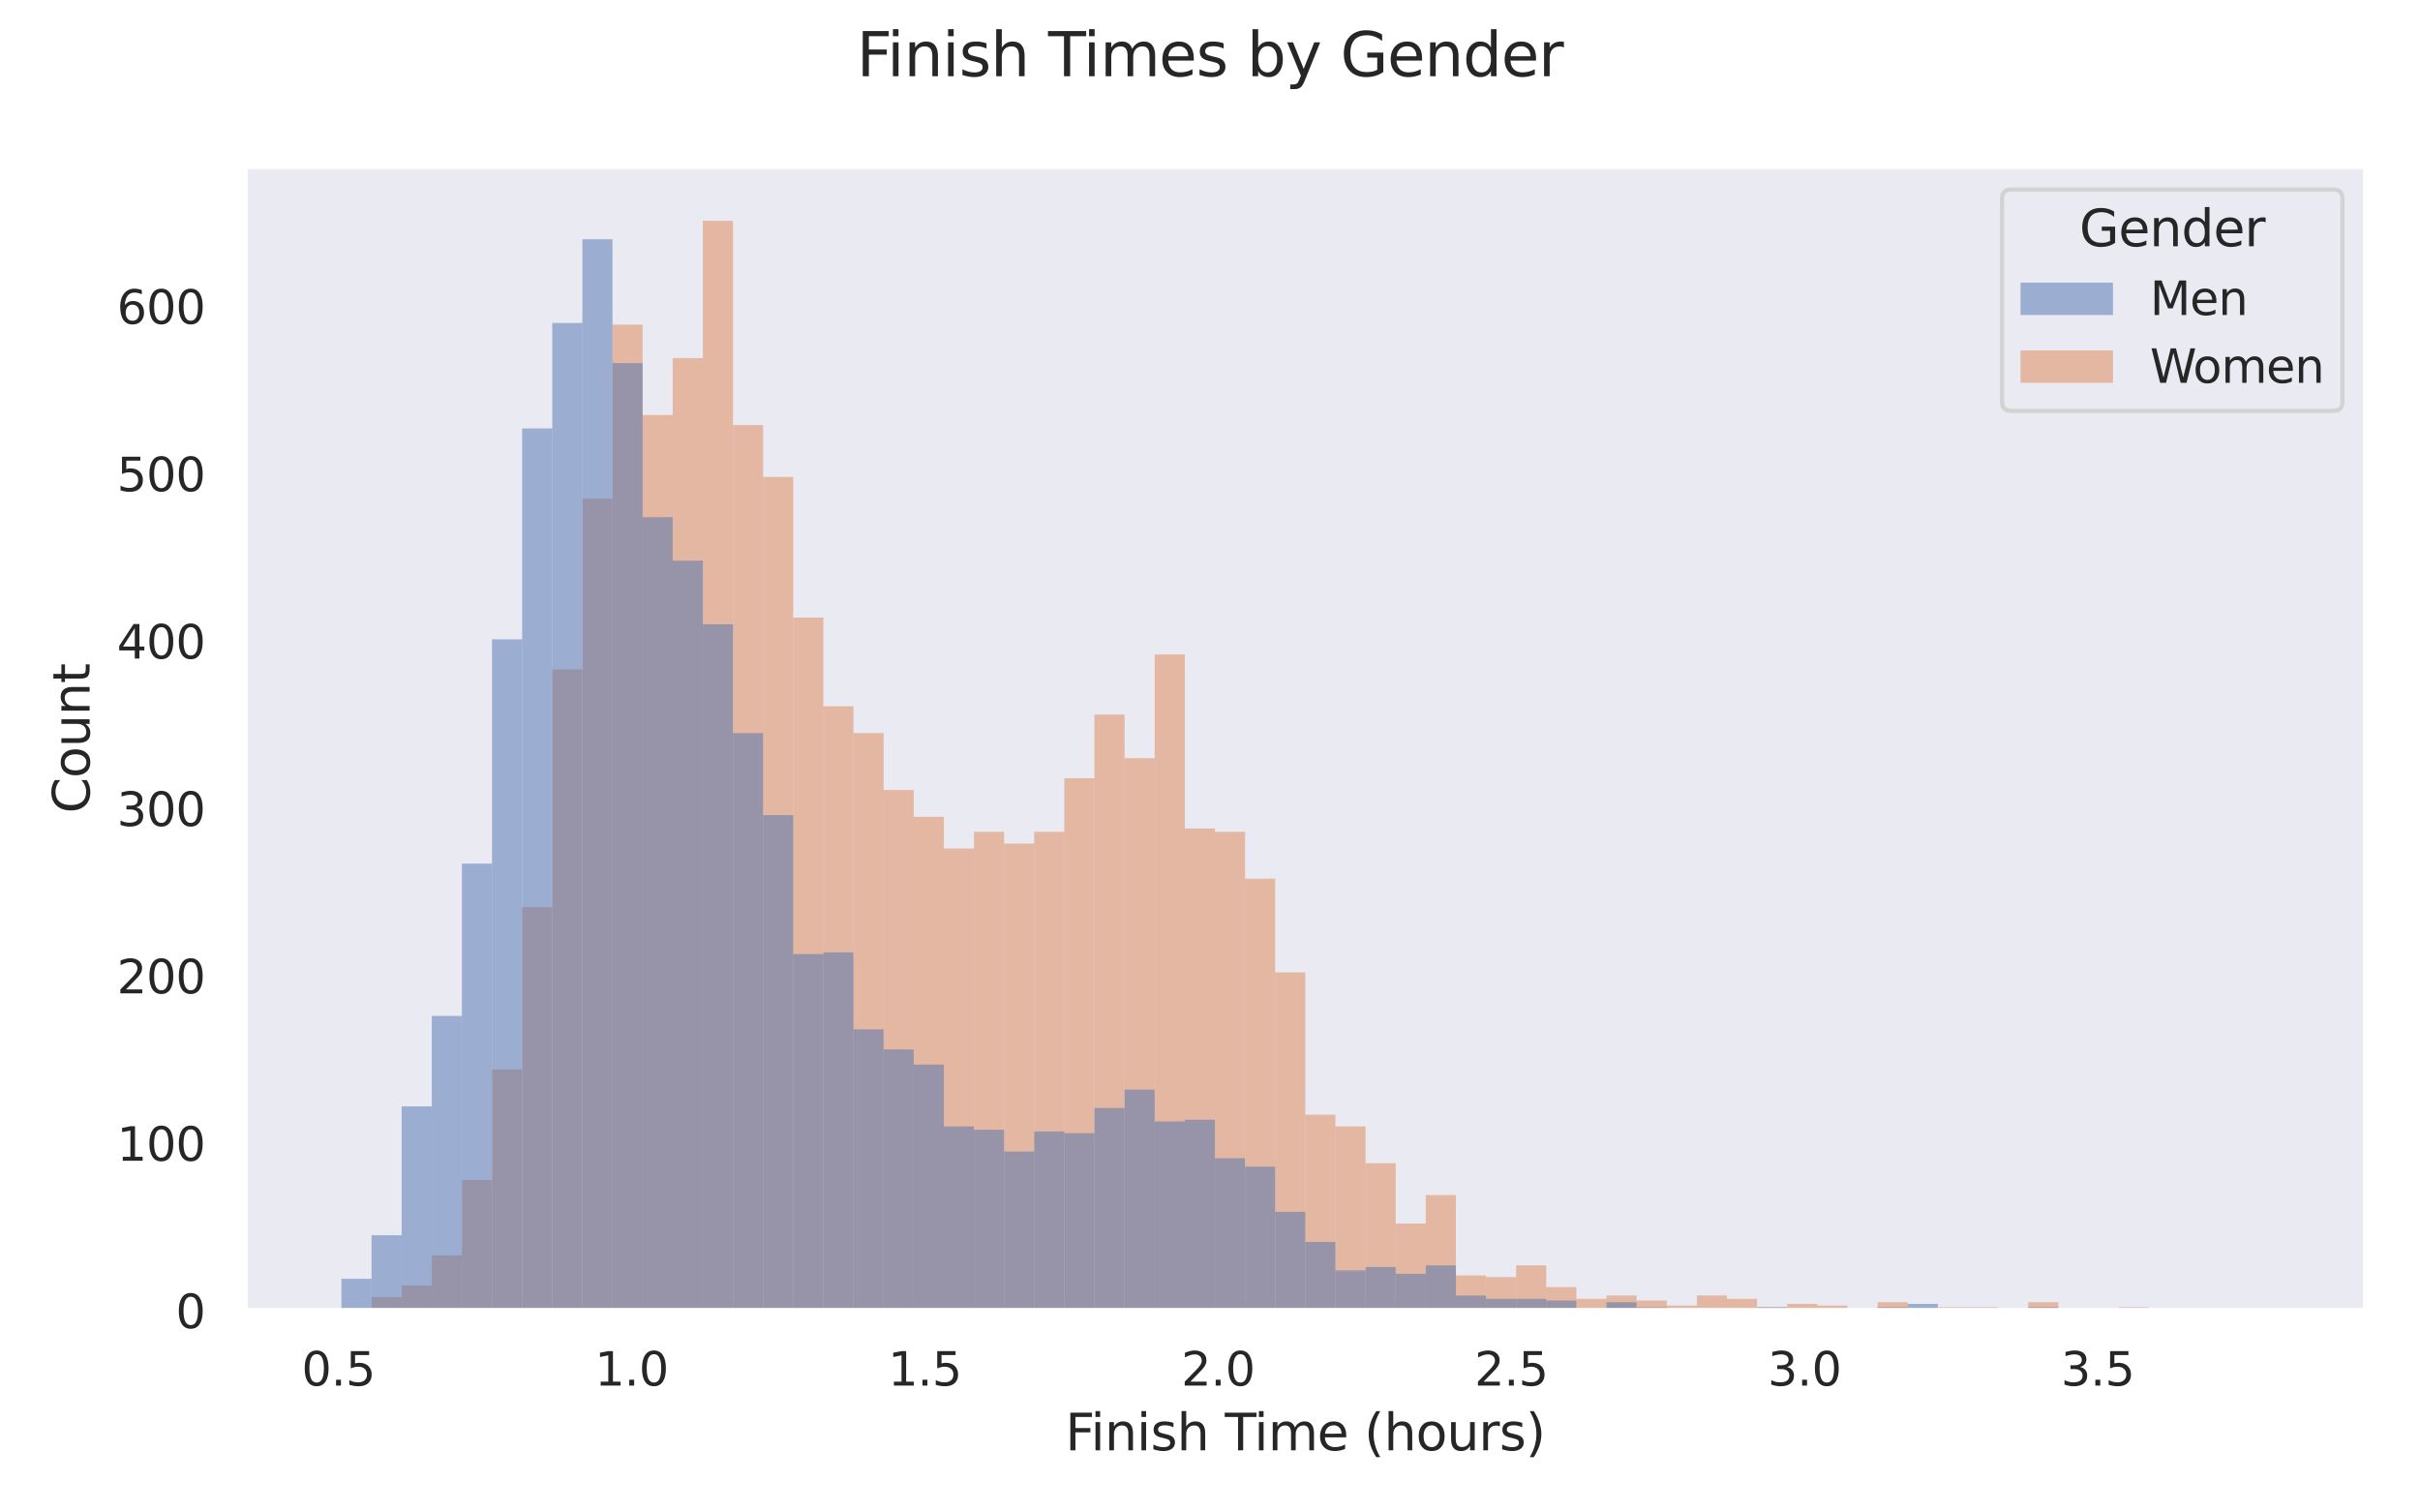 <?xml version="1.0" encoding="utf-8" standalone="no"?>
<!DOCTYPE svg PUBLIC "-//W3C//DTD SVG 1.1//EN"
  "http://www.w3.org/Graphics/SVG/1.1/DTD/svg11.dtd">
<svg xmlns:xlink="http://www.w3.org/1999/xlink" width="576pt" height="360pt" viewBox="0 0 576 360" xmlns="http://www.w3.org/2000/svg" version="1.1">
 <defs>
  <style type="text/css">*{stroke-linejoin: round; stroke-linecap: butt}</style>
 </defs>
 <g id="figure_1">
  <g id="patch_1">
   <path d="M 0 360 
L 576 360 
L 576 0 
L 0 0 
z
" style="fill: #ffffff"/>
  </g>
  <g id="axes_1">
   <g id="patch_2">
    <path d="M 58.32 311.94 
L 563.04 311.94 
L 563.04 39.6 
L 58.32 39.6 
z
" style="fill: #eaeaf2"/>
   </g>
   <g id="matplotlib.axis_1">
    <g id="xtick_1">
     <g id="text_1">
      <!-- 0.5 -->
      <g style="fill: #262626" transform="translate(71.785 329.798) scale(0.11 -0.11)">
       <defs>
        <path id="DejaVuSans-30" d="M 2034 4250 
Q 1547 4250 1301 3770 
Q 1056 3291 1056 2328 
Q 1056 1369 1301 889 
Q 1547 409 2034 409 
Q 2525 409 2770 889 
Q 3016 1369 3016 2328 
Q 3016 3291 2770 3770 
Q 2525 4250 2034 4250 
z
M 2034 4750 
Q 2819 4750 3233 4129 
Q 3647 3509 3647 2328 
Q 3647 1150 3233 529 
Q 2819 -91 2034 -91 
Q 1250 -91 836 529 
Q 422 1150 422 2328 
Q 422 3509 836 4129 
Q 1250 4750 2034 4750 
z
" transform="scale(0.016)"/>
        <path id="DejaVuSans-2e" d="M 684 794 
L 1344 794 
L 1344 0 
L 684 0 
L 684 794 
z
" transform="scale(0.016)"/>
        <path id="DejaVuSans-35" d="M 691 4666 
L 3169 4666 
L 3169 4134 
L 1269 4134 
L 1269 2991 
Q 1406 3038 1543 3061 
Q 1681 3084 1819 3084 
Q 2600 3084 3056 2656 
Q 3513 2228 3513 1497 
Q 3513 744 3044 326 
Q 2575 -91 1722 -91 
Q 1428 -91 1123 -41 
Q 819 9 494 109 
L 494 744 
Q 775 591 1075 516 
Q 1375 441 1709 441 
Q 2250 441 2565 725 
Q 2881 1009 2881 1497 
Q 2881 1984 2565 2268 
Q 2250 2553 1709 2553 
Q 1456 2553 1204 2497 
Q 953 2441 691 2322 
L 691 4666 
z
" transform="scale(0.016)"/>
       </defs>
       <use xlink:href="#DejaVuSans-30"/>
       <use xlink:href="#DejaVuSans-2e" x="63.623"/>
       <use xlink:href="#DejaVuSans-35" x="95.41"/>
      </g>
     </g>
    </g>
    <g id="xtick_2">
     <g id="text_2">
      <!-- 1.0 -->
      <g style="fill: #262626" transform="translate(141.575 329.798) scale(0.11 -0.11)">
       <defs>
        <path id="DejaVuSans-31" d="M 794 531 
L 1825 531 
L 1825 4091 
L 703 3866 
L 703 4441 
L 1819 4666 
L 2450 4666 
L 2450 531 
L 3481 531 
L 3481 0 
L 794 0 
L 794 531 
z
" transform="scale(0.016)"/>
       </defs>
       <use xlink:href="#DejaVuSans-31"/>
       <use xlink:href="#DejaVuSans-2e" x="63.623"/>
       <use xlink:href="#DejaVuSans-30" x="95.41"/>
      </g>
     </g>
    </g>
    <g id="xtick_3">
     <g id="text_3">
      <!-- 1.5 -->
      <g style="fill: #262626" transform="translate(211.366 329.798) scale(0.11 -0.11)">
       <use xlink:href="#DejaVuSans-31"/>
       <use xlink:href="#DejaVuSans-2e" x="63.623"/>
       <use xlink:href="#DejaVuSans-35" x="95.41"/>
      </g>
     </g>
    </g>
    <g id="xtick_4">
     <g id="text_4">
      <!-- 2.0 -->
      <g style="fill: #262626" transform="translate(281.156 329.798) scale(0.11 -0.11)">
       <defs>
        <path id="DejaVuSans-32" d="M 1228 531 
L 3431 531 
L 3431 0 
L 469 0 
L 469 531 
Q 828 903 1448 1529 
Q 2069 2156 2228 2338 
Q 2531 2678 2651 2914 
Q 2772 3150 2772 3378 
Q 2772 3750 2511 3984 
Q 2250 4219 1831 4219 
Q 1534 4219 1204 4116 
Q 875 4013 500 3803 
L 500 4441 
Q 881 4594 1212 4672 
Q 1544 4750 1819 4750 
Q 2544 4750 2975 4387 
Q 3406 4025 3406 3419 
Q 3406 3131 3298 2873 
Q 3191 2616 2906 2266 
Q 2828 2175 2409 1742 
Q 1991 1309 1228 531 
z
" transform="scale(0.016)"/>
       </defs>
       <use xlink:href="#DejaVuSans-32"/>
       <use xlink:href="#DejaVuSans-2e" x="63.623"/>
       <use xlink:href="#DejaVuSans-30" x="95.41"/>
      </g>
     </g>
    </g>
    <g id="xtick_5">
     <g id="text_5">
      <!-- 2.5 -->
      <g style="fill: #262626" transform="translate(350.947 329.798) scale(0.11 -0.11)">
       <use xlink:href="#DejaVuSans-32"/>
       <use xlink:href="#DejaVuSans-2e" x="63.623"/>
       <use xlink:href="#DejaVuSans-35" x="95.41"/>
      </g>
     </g>
    </g>
    <g id="xtick_6">
     <g id="text_6">
      <!-- 3.0 -->
      <g style="fill: #262626" transform="translate(420.737 329.798) scale(0.11 -0.11)">
       <defs>
        <path id="DejaVuSans-33" d="M 2597 2516 
Q 3050 2419 3304 2112 
Q 3559 1806 3559 1356 
Q 3559 666 3084 287 
Q 2609 -91 1734 -91 
Q 1441 -91 1130 -33 
Q 819 25 488 141 
L 488 750 
Q 750 597 1062 519 
Q 1375 441 1716 441 
Q 2309 441 2620 675 
Q 2931 909 2931 1356 
Q 2931 1769 2642 2001 
Q 2353 2234 1838 2234 
L 1294 2234 
L 1294 2753 
L 1863 2753 
Q 2328 2753 2575 2939 
Q 2822 3125 2822 3475 
Q 2822 3834 2567 4026 
Q 2313 4219 1838 4219 
Q 1578 4219 1281 4162 
Q 984 4106 628 3988 
L 628 4550 
Q 988 4650 1302 4700 
Q 1616 4750 1894 4750 
Q 2613 4750 3031 4423 
Q 3450 4097 3450 3541 
Q 3450 3153 3228 2886 
Q 3006 2619 2597 2516 
z
" transform="scale(0.016)"/>
       </defs>
       <use xlink:href="#DejaVuSans-33"/>
       <use xlink:href="#DejaVuSans-2e" x="63.623"/>
       <use xlink:href="#DejaVuSans-30" x="95.41"/>
      </g>
     </g>
    </g>
    <g id="xtick_7">
     <g id="text_7">
      <!-- 3.5 -->
      <g style="fill: #262626" transform="translate(490.528 329.798) scale(0.11 -0.11)">
       <use xlink:href="#DejaVuSans-33"/>
       <use xlink:href="#DejaVuSans-2e" x="63.623"/>
       <use xlink:href="#DejaVuSans-35" x="95.41"/>
      </g>
     </g>
    </g>
    <g id="text_8">
     <!-- Finish Time (hours) -->
     <g style="fill: #262626" transform="translate(253.555 345.204) scale(0.12 -0.12)">
      <defs>
       <path id="DejaVuSans-46" d="M 628 4666 
L 3309 4666 
L 3309 4134 
L 1259 4134 
L 1259 2759 
L 3109 2759 
L 3109 2228 
L 1259 2228 
L 1259 0 
L 628 0 
L 628 4666 
z
" transform="scale(0.016)"/>
       <path id="DejaVuSans-69" d="M 603 3500 
L 1178 3500 
L 1178 0 
L 603 0 
L 603 3500 
z
M 603 4863 
L 1178 4863 
L 1178 4134 
L 603 4134 
L 603 4863 
z
" transform="scale(0.016)"/>
       <path id="DejaVuSans-6e" d="M 3513 2113 
L 3513 0 
L 2938 0 
L 2938 2094 
Q 2938 2591 2744 2837 
Q 2550 3084 2163 3084 
Q 1697 3084 1428 2787 
Q 1159 2491 1159 1978 
L 1159 0 
L 581 0 
L 581 3500 
L 1159 3500 
L 1159 2956 
Q 1366 3272 1645 3428 
Q 1925 3584 2291 3584 
Q 2894 3584 3203 3211 
Q 3513 2838 3513 2113 
z
" transform="scale(0.016)"/>
       <path id="DejaVuSans-73" d="M 2834 3397 
L 2834 2853 
Q 2591 2978 2328 3040 
Q 2066 3103 1784 3103 
Q 1356 3103 1142 2972 
Q 928 2841 928 2578 
Q 928 2378 1081 2264 
Q 1234 2150 1697 2047 
L 1894 2003 
Q 2506 1872 2764 1633 
Q 3022 1394 3022 966 
Q 3022 478 2636 193 
Q 2250 -91 1575 -91 
Q 1294 -91 989 -36 
Q 684 19 347 128 
L 347 722 
Q 666 556 975 473 
Q 1284 391 1588 391 
Q 1994 391 2212 530 
Q 2431 669 2431 922 
Q 2431 1156 2273 1281 
Q 2116 1406 1581 1522 
L 1381 1569 
Q 847 1681 609 1914 
Q 372 2147 372 2553 
Q 372 3047 722 3315 
Q 1072 3584 1716 3584 
Q 2034 3584 2315 3537 
Q 2597 3491 2834 3397 
z
" transform="scale(0.016)"/>
       <path id="DejaVuSans-68" d="M 3513 2113 
L 3513 0 
L 2938 0 
L 2938 2094 
Q 2938 2591 2744 2837 
Q 2550 3084 2163 3084 
Q 1697 3084 1428 2787 
Q 1159 2491 1159 1978 
L 1159 0 
L 581 0 
L 581 4863 
L 1159 4863 
L 1159 2956 
Q 1366 3272 1645 3428 
Q 1925 3584 2291 3584 
Q 2894 3584 3203 3211 
Q 3513 2838 3513 2113 
z
" transform="scale(0.016)"/>
       <path id="DejaVuSans-20" transform="scale(0.016)"/>
       <path id="DejaVuSans-54" d="M -19 4666 
L 3928 4666 
L 3928 4134 
L 2272 4134 
L 2272 0 
L 1638 0 
L 1638 4134 
L -19 4134 
L -19 4666 
z
" transform="scale(0.016)"/>
       <path id="DejaVuSans-6d" d="M 3328 2828 
Q 3544 3216 3844 3400 
Q 4144 3584 4550 3584 
Q 5097 3584 5394 3201 
Q 5691 2819 5691 2113 
L 5691 0 
L 5113 0 
L 5113 2094 
Q 5113 2597 4934 2840 
Q 4756 3084 4391 3084 
Q 3944 3084 3684 2787 
Q 3425 2491 3425 1978 
L 3425 0 
L 2847 0 
L 2847 2094 
Q 2847 2600 2669 2842 
Q 2491 3084 2119 3084 
Q 1678 3084 1418 2786 
Q 1159 2488 1159 1978 
L 1159 0 
L 581 0 
L 581 3500 
L 1159 3500 
L 1159 2956 
Q 1356 3278 1631 3431 
Q 1906 3584 2284 3584 
Q 2666 3584 2933 3390 
Q 3200 3197 3328 2828 
z
" transform="scale(0.016)"/>
       <path id="DejaVuSans-65" d="M 3597 1894 
L 3597 1613 
L 953 1613 
Q 991 1019 1311 708 
Q 1631 397 2203 397 
Q 2534 397 2845 478 
Q 3156 559 3463 722 
L 3463 178 
Q 3153 47 2828 -22 
Q 2503 -91 2169 -91 
Q 1331 -91 842 396 
Q 353 884 353 1716 
Q 353 2575 817 3079 
Q 1281 3584 2069 3584 
Q 2775 3584 3186 3129 
Q 3597 2675 3597 1894 
z
M 3022 2063 
Q 3016 2534 2758 2815 
Q 2500 3097 2075 3097 
Q 1594 3097 1305 2825 
Q 1016 2553 972 2059 
L 3022 2063 
z
" transform="scale(0.016)"/>
       <path id="DejaVuSans-28" d="M 1984 4856 
Q 1566 4138 1362 3434 
Q 1159 2731 1159 2009 
Q 1159 1288 1364 580 
Q 1569 -128 1984 -844 
L 1484 -844 
Q 1016 -109 783 600 
Q 550 1309 550 2009 
Q 550 2706 781 3412 
Q 1013 4119 1484 4856 
L 1984 4856 
z
" transform="scale(0.016)"/>
       <path id="DejaVuSans-6f" d="M 1959 3097 
Q 1497 3097 1228 2736 
Q 959 2375 959 1747 
Q 959 1119 1226 758 
Q 1494 397 1959 397 
Q 2419 397 2687 759 
Q 2956 1122 2956 1747 
Q 2956 2369 2687 2733 
Q 2419 3097 1959 3097 
z
M 1959 3584 
Q 2709 3584 3137 3096 
Q 3566 2609 3566 1747 
Q 3566 888 3137 398 
Q 2709 -91 1959 -91 
Q 1206 -91 779 398 
Q 353 888 353 1747 
Q 353 2609 779 3096 
Q 1206 3584 1959 3584 
z
" transform="scale(0.016)"/>
       <path id="DejaVuSans-75" d="M 544 1381 
L 544 3500 
L 1119 3500 
L 1119 1403 
Q 1119 906 1312 657 
Q 1506 409 1894 409 
Q 2359 409 2629 706 
Q 2900 1003 2900 1516 
L 2900 3500 
L 3475 3500 
L 3475 0 
L 2900 0 
L 2900 538 
Q 2691 219 2414 64 
Q 2138 -91 1772 -91 
Q 1169 -91 856 284 
Q 544 659 544 1381 
z
M 1991 3584 
L 1991 3584 
z
" transform="scale(0.016)"/>
       <path id="DejaVuSans-72" d="M 2631 2963 
Q 2534 3019 2420 3045 
Q 2306 3072 2169 3072 
Q 1681 3072 1420 2755 
Q 1159 2438 1159 1844 
L 1159 0 
L 581 0 
L 581 3500 
L 1159 3500 
L 1159 2956 
Q 1341 3275 1631 3429 
Q 1922 3584 2338 3584 
Q 2397 3584 2469 3576 
Q 2541 3569 2628 3553 
L 2631 2963 
z
" transform="scale(0.016)"/>
       <path id="DejaVuSans-29" d="M 513 4856 
L 1013 4856 
Q 1481 4119 1714 3412 
Q 1947 2706 1947 2009 
Q 1947 1309 1714 600 
Q 1481 -109 1013 -844 
L 513 -844 
Q 928 -128 1133 580 
Q 1338 1288 1338 2009 
Q 1338 2731 1133 3434 
Q 928 4138 513 4856 
z
" transform="scale(0.016)"/>
      </defs>
      <use xlink:href="#DejaVuSans-46"/>
      <use xlink:href="#DejaVuSans-69" x="50.27"/>
      <use xlink:href="#DejaVuSans-6e" x="78.053"/>
      <use xlink:href="#DejaVuSans-69" x="141.432"/>
      <use xlink:href="#DejaVuSans-73" x="169.215"/>
      <use xlink:href="#DejaVuSans-68" x="221.314"/>
      <use xlink:href="#DejaVuSans-20" x="284.693"/>
      <use xlink:href="#DejaVuSans-54" x="316.48"/>
      <use xlink:href="#DejaVuSans-69" x="374.439"/>
      <use xlink:href="#DejaVuSans-6d" x="402.223"/>
      <use xlink:href="#DejaVuSans-65" x="499.635"/>
      <use xlink:href="#DejaVuSans-20" x="561.158"/>
      <use xlink:href="#DejaVuSans-28" x="592.945"/>
      <use xlink:href="#DejaVuSans-68" x="631.959"/>
      <use xlink:href="#DejaVuSans-6f" x="695.338"/>
      <use xlink:href="#DejaVuSans-75" x="756.52"/>
      <use xlink:href="#DejaVuSans-72" x="819.898"/>
      <use xlink:href="#DejaVuSans-73" x="861.012"/>
      <use xlink:href="#DejaVuSans-29" x="913.111"/>
     </g>
    </g>
   </g>
   <g id="matplotlib.axis_2">
    <g id="ytick_1">
     <g id="text_9">
      <!-- 0 -->
      <g style="fill: #262626" transform="translate(41.821 316.119) scale(0.11 -0.11)">
       <use xlink:href="#DejaVuSans-30"/>
      </g>
     </g>
    </g>
    <g id="ytick_2">
     <g id="text_10">
      <!-- 100 -->
      <g style="fill: #262626" transform="translate(27.824 276.277) scale(0.11 -0.11)">
       <use xlink:href="#DejaVuSans-31"/>
       <use xlink:href="#DejaVuSans-30" x="63.623"/>
       <use xlink:href="#DejaVuSans-30" x="127.246"/>
      </g>
     </g>
    </g>
    <g id="ytick_3">
     <g id="text_11">
      <!-- 200 -->
      <g style="fill: #262626" transform="translate(27.824 236.435) scale(0.11 -0.11)">
       <use xlink:href="#DejaVuSans-32"/>
       <use xlink:href="#DejaVuSans-30" x="63.623"/>
       <use xlink:href="#DejaVuSans-30" x="127.246"/>
      </g>
     </g>
    </g>
    <g id="ytick_4">
     <g id="text_12">
      <!-- 300 -->
      <g style="fill: #262626" transform="translate(27.824 196.593) scale(0.11 -0.11)">
       <use xlink:href="#DejaVuSans-33"/>
       <use xlink:href="#DejaVuSans-30" x="63.623"/>
       <use xlink:href="#DejaVuSans-30" x="127.246"/>
      </g>
     </g>
    </g>
    <g id="ytick_5">
     <g id="text_13">
      <!-- 400 -->
      <g style="fill: #262626" transform="translate(27.824 156.751) scale(0.11 -0.11)">
       <defs>
        <path id="DejaVuSans-34" d="M 2419 4116 
L 825 1625 
L 2419 1625 
L 2419 4116 
z
M 2253 4666 
L 3047 4666 
L 3047 1625 
L 3713 1625 
L 3713 1100 
L 3047 1100 
L 3047 0 
L 2419 0 
L 2419 1100 
L 313 1100 
L 313 1709 
L 2253 4666 
z
" transform="scale(0.016)"/>
       </defs>
       <use xlink:href="#DejaVuSans-34"/>
       <use xlink:href="#DejaVuSans-30" x="63.623"/>
       <use xlink:href="#DejaVuSans-30" x="127.246"/>
      </g>
     </g>
    </g>
    <g id="ytick_6">
     <g id="text_14">
      <!-- 500 -->
      <g style="fill: #262626" transform="translate(27.824 116.909) scale(0.11 -0.11)">
       <use xlink:href="#DejaVuSans-35"/>
       <use xlink:href="#DejaVuSans-30" x="63.623"/>
       <use xlink:href="#DejaVuSans-30" x="127.246"/>
      </g>
     </g>
    </g>
    <g id="ytick_7">
     <g id="text_15">
      <!-- 600 -->
      <g style="fill: #262626" transform="translate(27.824 77.067) scale(0.11 -0.11)">
       <defs>
        <path id="DejaVuSans-36" d="M 2113 2584 
Q 1688 2584 1439 2293 
Q 1191 2003 1191 1497 
Q 1191 994 1439 701 
Q 1688 409 2113 409 
Q 2538 409 2786 701 
Q 3034 994 3034 1497 
Q 3034 2003 2786 2293 
Q 2538 2584 2113 2584 
z
M 3366 4563 
L 3366 3988 
Q 3128 4100 2886 4159 
Q 2644 4219 2406 4219 
Q 1781 4219 1451 3797 
Q 1122 3375 1075 2522 
Q 1259 2794 1537 2939 
Q 1816 3084 2150 3084 
Q 2853 3084 3261 2657 
Q 3669 2231 3669 1497 
Q 3669 778 3244 343 
Q 2819 -91 2113 -91 
Q 1303 -91 875 529 
Q 447 1150 447 2328 
Q 447 3434 972 4092 
Q 1497 4750 2381 4750 
Q 2619 4750 2861 4703 
Q 3103 4656 3366 4563 
z
" transform="scale(0.016)"/>
       </defs>
       <use xlink:href="#DejaVuSans-36"/>
       <use xlink:href="#DejaVuSans-30" x="63.623"/>
       <use xlink:href="#DejaVuSans-30" x="127.246"/>
      </g>
     </g>
    </g>
    <g id="text_16">
     <!-- Count -->
     <g style="fill: #262626" transform="translate(21.328 193.588) rotate(-90) scale(0.12 -0.12)">
      <defs>
       <path id="DejaVuSans-43" d="M 4122 4306 
L 4122 3641 
Q 3803 3938 3442 4084 
Q 3081 4231 2675 4231 
Q 1875 4231 1450 3742 
Q 1025 3253 1025 2328 
Q 1025 1406 1450 917 
Q 1875 428 2675 428 
Q 3081 428 3442 575 
Q 3803 722 4122 1019 
L 4122 359 
Q 3791 134 3420 21 
Q 3050 -91 2638 -91 
Q 1578 -91 968 557 
Q 359 1206 359 2328 
Q 359 3453 968 4101 
Q 1578 4750 2638 4750 
Q 3056 4750 3426 4639 
Q 3797 4528 4122 4306 
z
" transform="scale(0.016)"/>
       <path id="DejaVuSans-74" d="M 1172 4494 
L 1172 3500 
L 2356 3500 
L 2356 3053 
L 1172 3053 
L 1172 1153 
Q 1172 725 1289 603 
Q 1406 481 1766 481 
L 2356 481 
L 2356 0 
L 1766 0 
Q 1100 0 847 248 
Q 594 497 594 1153 
L 594 3053 
L 172 3053 
L 172 3500 
L 594 3500 
L 594 4494 
L 1172 4494 
z
" transform="scale(0.016)"/>
      </defs>
      <use xlink:href="#DejaVuSans-43"/>
      <use xlink:href="#DejaVuSans-6f" x="69.824"/>
      <use xlink:href="#DejaVuSans-75" x="131.006"/>
      <use xlink:href="#DejaVuSans-6e" x="194.385"/>
      <use xlink:href="#DejaVuSans-74" x="257.764"/>
     </g>
    </g>
   </g>
   <g id="patch_3">
    <path d="M 81.262 311.94 
L 88.431 311.94 
L 88.431 311.94 
L 81.262 311.94 
z
" clip-path="url(#p44c534ffe7)" style="fill: #dd8452; fill-opacity: 0.5"/>
   </g>
   <g id="patch_4">
    <path d="M 88.431 311.94 
L 95.6 311.94 
L 95.6 308.753 
L 88.431 308.753 
z
" clip-path="url(#p44c534ffe7)" style="fill: #dd8452; fill-opacity: 0.5"/>
   </g>
   <g id="patch_5">
    <path d="M 95.6 311.94 
L 102.77 311.94 
L 102.77 305.964 
L 95.6 305.964 
z
" clip-path="url(#p44c534ffe7)" style="fill: #dd8452; fill-opacity: 0.5"/>
   </g>
   <g id="patch_6">
    <path d="M 102.77 311.94 
L 109.939 311.94 
L 109.939 298.792 
L 102.77 298.792 
z
" clip-path="url(#p44c534ffe7)" style="fill: #dd8452; fill-opacity: 0.5"/>
   </g>
   <g id="patch_7">
    <path d="M 109.939 311.94 
L 117.108 311.94 
L 117.108 280.863 
L 109.939 280.863 
z
" clip-path="url(#p44c534ffe7)" style="fill: #dd8452; fill-opacity: 0.5"/>
   </g>
   <g id="patch_8">
    <path d="M 117.108 311.94 
L 124.278 311.94 
L 124.278 254.568 
L 117.108 254.568 
z
" clip-path="url(#p44c534ffe7)" style="fill: #dd8452; fill-opacity: 0.5"/>
   </g>
   <g id="patch_9">
    <path d="M 124.278 311.94 
L 131.447 311.94 
L 131.447 215.921 
L 124.278 215.921 
z
" clip-path="url(#p44c534ffe7)" style="fill: #dd8452; fill-opacity: 0.5"/>
   </g>
   <g id="patch_10">
    <path d="M 131.447 311.94 
L 138.616 311.94 
L 138.616 159.345 
L 131.447 159.345 
z
" clip-path="url(#p44c534ffe7)" style="fill: #dd8452; fill-opacity: 0.5"/>
   </g>
   <g id="patch_11">
    <path d="M 138.616 311.94 
L 145.786 311.94 
L 145.786 118.706 
L 138.616 118.706 
z
" clip-path="url(#p44c534ffe7)" style="fill: #dd8452; fill-opacity: 0.5"/>
   </g>
   <g id="patch_12">
    <path d="M 145.786 311.94 
L 152.955 311.94 
L 152.955 77.271 
L 145.786 77.271 
z
" clip-path="url(#p44c534ffe7)" style="fill: #dd8452; fill-opacity: 0.5"/>
   </g>
   <g id="patch_13">
    <path d="M 152.955 311.94 
L 160.124 311.94 
L 160.124 98.785 
L 152.955 98.785 
z
" clip-path="url(#p44c534ffe7)" style="fill: #dd8452; fill-opacity: 0.5"/>
   </g>
   <g id="patch_14">
    <path d="M 160.124 311.94 
L 167.294 311.94 
L 167.294 85.239 
L 160.124 85.239 
z
" clip-path="url(#p44c534ffe7)" style="fill: #dd8452; fill-opacity: 0.5"/>
   </g>
   <g id="patch_15">
    <path d="M 167.294 311.94 
L 174.463 311.94 
L 174.463 52.569 
L 167.294 52.569 
z
" clip-path="url(#p44c534ffe7)" style="fill: #dd8452; fill-opacity: 0.5"/>
   </g>
   <g id="patch_16">
    <path d="M 174.463 311.94 
L 181.632 311.94 
L 181.632 101.176 
L 174.463 101.176 
z
" clip-path="url(#p44c534ffe7)" style="fill: #dd8452; fill-opacity: 0.5"/>
   </g>
   <g id="patch_17">
    <path d="M 181.632 311.94 
L 188.802 311.94 
L 188.802 113.527 
L 181.632 113.527 
z
" clip-path="url(#p44c534ffe7)" style="fill: #dd8452; fill-opacity: 0.5"/>
   </g>
   <g id="patch_18">
    <path d="M 188.802 311.94 
L 195.971 311.94 
L 195.971 146.994 
L 188.802 146.994 
z
" clip-path="url(#p44c534ffe7)" style="fill: #dd8452; fill-opacity: 0.5"/>
   </g>
   <g id="patch_19">
    <path d="M 195.971 311.94 
L 203.14 311.94 
L 203.14 168.11 
L 195.971 168.11 
z
" clip-path="url(#p44c534ffe7)" style="fill: #dd8452; fill-opacity: 0.5"/>
   </g>
   <g id="patch_20">
    <path d="M 203.14 311.94 
L 210.31 311.94 
L 210.31 174.485 
L 203.14 174.485 
z
" clip-path="url(#p44c534ffe7)" style="fill: #dd8452; fill-opacity: 0.5"/>
   </g>
   <g id="patch_21">
    <path d="M 210.31 311.94 
L 217.479 311.94 
L 217.479 188.031 
L 210.31 188.031 
z
" clip-path="url(#p44c534ffe7)" style="fill: #dd8452; fill-opacity: 0.5"/>
   </g>
   <g id="patch_22">
    <path d="M 217.479 311.94 
L 224.648 311.94 
L 224.648 194.406 
L 217.479 194.406 
z
" clip-path="url(#p44c534ffe7)" style="fill: #dd8452; fill-opacity: 0.5"/>
   </g>
   <g id="patch_23">
    <path d="M 224.648 311.94 
L 231.817 311.94 
L 231.817 201.976 
L 224.648 201.976 
z
" clip-path="url(#p44c534ffe7)" style="fill: #dd8452; fill-opacity: 0.5"/>
   </g>
   <g id="patch_24">
    <path d="M 231.817 311.94 
L 238.987 311.94 
L 238.987 197.992 
L 231.817 197.992 
z
" clip-path="url(#p44c534ffe7)" style="fill: #dd8452; fill-opacity: 0.5"/>
   </g>
   <g id="patch_25">
    <path d="M 238.987 311.94 
L 246.156 311.94 
L 246.156 200.781 
L 238.987 200.781 
z
" clip-path="url(#p44c534ffe7)" style="fill: #dd8452; fill-opacity: 0.5"/>
   </g>
   <g id="patch_26">
    <path d="M 246.156 311.94 
L 253.325 311.94 
L 253.325 197.992 
L 246.156 197.992 
z
" clip-path="url(#p44c534ffe7)" style="fill: #dd8452; fill-opacity: 0.5"/>
   </g>
   <g id="patch_27">
    <path d="M 253.325 311.94 
L 260.495 311.94 
L 260.495 185.242 
L 253.325 185.242 
z
" clip-path="url(#p44c534ffe7)" style="fill: #dd8452; fill-opacity: 0.5"/>
   </g>
   <g id="patch_28">
    <path d="M 260.495 311.94 
L 267.664 311.94 
L 267.664 170.102 
L 260.495 170.102 
z
" clip-path="url(#p44c534ffe7)" style="fill: #dd8452; fill-opacity: 0.5"/>
   </g>
   <g id="patch_29">
    <path d="M 267.664 311.94 
L 274.833 311.94 
L 274.833 180.461 
L 267.664 180.461 
z
" clip-path="url(#p44c534ffe7)" style="fill: #dd8452; fill-opacity: 0.5"/>
   </g>
   <g id="patch_30">
    <path d="M 274.833 311.94 
L 282.003 311.94 
L 282.003 155.759 
L 274.833 155.759 
z
" clip-path="url(#p44c534ffe7)" style="fill: #dd8452; fill-opacity: 0.5"/>
   </g>
   <g id="patch_31">
    <path d="M 282.003 311.94 
L 289.172 311.94 
L 289.172 197.195 
L 282.003 197.195 
z
" clip-path="url(#p44c534ffe7)" style="fill: #dd8452; fill-opacity: 0.5"/>
   </g>
   <g id="patch_32">
    <path d="M 289.172 311.94 
L 296.341 311.94 
L 296.341 197.992 
L 289.172 197.992 
z
" clip-path="url(#p44c534ffe7)" style="fill: #dd8452; fill-opacity: 0.5"/>
   </g>
   <g id="patch_33">
    <path d="M 296.341 311.94 
L 303.511 311.94 
L 303.511 209.148 
L 296.341 209.148 
z
" clip-path="url(#p44c534ffe7)" style="fill: #dd8452; fill-opacity: 0.5"/>
   </g>
   <g id="patch_34">
    <path d="M 303.511 311.94 
L 310.68 311.94 
L 310.68 231.459 
L 303.511 231.459 
z
" clip-path="url(#p44c534ffe7)" style="fill: #dd8452; fill-opacity: 0.5"/>
   </g>
   <g id="patch_35">
    <path d="M 310.68 311.94 
L 317.849 311.94 
L 317.849 265.325 
L 310.68 265.325 
z
" clip-path="url(#p44c534ffe7)" style="fill: #dd8452; fill-opacity: 0.5"/>
   </g>
   <g id="patch_36">
    <path d="M 317.849 311.94 
L 325.019 311.94 
L 325.019 268.114 
L 317.849 268.114 
z
" clip-path="url(#p44c534ffe7)" style="fill: #dd8452; fill-opacity: 0.5"/>
   </g>
   <g id="patch_37">
    <path d="M 325.019 311.94 
L 332.188 311.94 
L 332.188 276.879 
L 325.019 276.879 
z
" clip-path="url(#p44c534ffe7)" style="fill: #dd8452; fill-opacity: 0.5"/>
   </g>
   <g id="patch_38">
    <path d="M 332.188 311.94 
L 339.357 311.94 
L 339.357 291.222 
L 332.188 291.222 
z
" clip-path="url(#p44c534ffe7)" style="fill: #dd8452; fill-opacity: 0.5"/>
   </g>
   <g id="patch_39">
    <path d="M 339.357 311.94 
L 346.527 311.94 
L 346.527 284.449 
L 339.357 284.449 
z
" clip-path="url(#p44c534ffe7)" style="fill: #dd8452; fill-opacity: 0.5"/>
   </g>
   <g id="patch_40">
    <path d="M 346.527 311.94 
L 353.696 311.94 
L 353.696 303.573 
L 346.527 303.573 
z
" clip-path="url(#p44c534ffe7)" style="fill: #dd8452; fill-opacity: 0.5"/>
   </g>
   <g id="patch_41">
    <path d="M 353.696 311.94 
L 360.865 311.94 
L 360.865 303.972 
L 353.696 303.972 
z
" clip-path="url(#p44c534ffe7)" style="fill: #dd8452; fill-opacity: 0.5"/>
   </g>
   <g id="patch_42">
    <path d="M 360.865 311.94 
L 368.035 311.94 
L 368.035 301.183 
L 360.865 301.183 
z
" clip-path="url(#p44c534ffe7)" style="fill: #dd8452; fill-opacity: 0.5"/>
   </g>
   <g id="patch_43">
    <path d="M 368.035 311.94 
L 375.204 311.94 
L 375.204 306.362 
L 368.035 306.362 
z
" clip-path="url(#p44c534ffe7)" style="fill: #dd8452; fill-opacity: 0.5"/>
   </g>
   <g id="patch_44">
    <path d="M 375.204 311.94 
L 382.373 311.94 
L 382.373 309.151 
L 375.204 309.151 
z
" clip-path="url(#p44c534ffe7)" style="fill: #dd8452; fill-opacity: 0.5"/>
   </g>
   <g id="patch_45">
    <path d="M 382.373 311.94 
L 389.543 311.94 
L 389.543 308.354 
L 382.373 308.354 
z
" clip-path="url(#p44c534ffe7)" style="fill: #dd8452; fill-opacity: 0.5"/>
   </g>
   <g id="patch_46">
    <path d="M 389.543 311.94 
L 396.712 311.94 
L 396.712 309.549 
L 389.543 309.549 
z
" clip-path="url(#p44c534ffe7)" style="fill: #dd8452; fill-opacity: 0.5"/>
   </g>
   <g id="patch_47">
    <path d="M 396.712 311.94 
L 403.881 311.94 
L 403.881 310.745 
L 396.712 310.745 
z
" clip-path="url(#p44c534ffe7)" style="fill: #dd8452; fill-opacity: 0.5"/>
   </g>
   <g id="patch_48">
    <path d="M 403.881 311.94 
L 411.05 311.94 
L 411.05 308.354 
L 403.881 308.354 
z
" clip-path="url(#p44c534ffe7)" style="fill: #dd8452; fill-opacity: 0.5"/>
   </g>
   <g id="patch_49">
    <path d="M 411.05 311.94 
L 418.22 311.94 
L 418.22 309.151 
L 411.05 309.151 
z
" clip-path="url(#p44c534ffe7)" style="fill: #dd8452; fill-opacity: 0.5"/>
   </g>
   <g id="patch_50">
    <path d="M 418.22 311.94 
L 425.389 311.94 
L 425.389 311.143 
L 418.22 311.143 
z
" clip-path="url(#p44c534ffe7)" style="fill: #dd8452; fill-opacity: 0.5"/>
   </g>
   <g id="patch_51">
    <path d="M 425.389 311.94 
L 432.558 311.94 
L 432.558 310.346 
L 425.389 310.346 
z
" clip-path="url(#p44c534ffe7)" style="fill: #dd8452; fill-opacity: 0.5"/>
   </g>
   <g id="patch_52">
    <path d="M 432.558 311.94 
L 439.728 311.94 
L 439.728 310.745 
L 432.558 310.745 
z
" clip-path="url(#p44c534ffe7)" style="fill: #dd8452; fill-opacity: 0.5"/>
   </g>
   <g id="patch_53">
    <path d="M 439.728 311.94 
L 446.897 311.94 
L 446.897 311.542 
L 439.728 311.542 
z
" clip-path="url(#p44c534ffe7)" style="fill: #dd8452; fill-opacity: 0.5"/>
   </g>
   <g id="patch_54">
    <path d="M 446.897 311.94 
L 454.066 311.94 
L 454.066 309.948 
L 446.897 309.948 
z
" clip-path="url(#p44c534ffe7)" style="fill: #dd8452; fill-opacity: 0.5"/>
   </g>
   <g id="patch_55">
    <path d="M 454.066 311.94 
L 461.236 311.94 
L 461.236 311.542 
L 454.066 311.542 
z
" clip-path="url(#p44c534ffe7)" style="fill: #dd8452; fill-opacity: 0.5"/>
   </g>
   <g id="patch_56">
    <path d="M 461.236 311.94 
L 468.405 311.94 
L 468.405 311.143 
L 461.236 311.143 
z
" clip-path="url(#p44c534ffe7)" style="fill: #dd8452; fill-opacity: 0.5"/>
   </g>
   <g id="patch_57">
    <path d="M 468.405 311.94 
L 475.574 311.94 
L 475.574 311.143 
L 468.405 311.143 
z
" clip-path="url(#p44c534ffe7)" style="fill: #dd8452; fill-opacity: 0.5"/>
   </g>
   <g id="patch_58">
    <path d="M 475.574 311.94 
L 482.744 311.94 
L 482.744 311.542 
L 475.574 311.542 
z
" clip-path="url(#p44c534ffe7)" style="fill: #dd8452; fill-opacity: 0.5"/>
   </g>
   <g id="patch_59">
    <path d="M 482.744 311.94 
L 489.913 311.94 
L 489.913 309.948 
L 482.744 309.948 
z
" clip-path="url(#p44c534ffe7)" style="fill: #dd8452; fill-opacity: 0.5"/>
   </g>
   <g id="patch_60">
    <path d="M 489.913 311.94 
L 497.082 311.94 
L 497.082 311.542 
L 489.913 311.542 
z
" clip-path="url(#p44c534ffe7)" style="fill: #dd8452; fill-opacity: 0.5"/>
   </g>
   <g id="patch_61">
    <path d="M 497.082 311.94 
L 504.252 311.94 
L 504.252 311.542 
L 497.082 311.542 
z
" clip-path="url(#p44c534ffe7)" style="fill: #dd8452; fill-opacity: 0.5"/>
   </g>
   <g id="patch_62">
    <path d="M 504.252 311.94 
L 511.421 311.94 
L 511.421 311.143 
L 504.252 311.143 
z
" clip-path="url(#p44c534ffe7)" style="fill: #dd8452; fill-opacity: 0.5"/>
   </g>
   <g id="patch_63">
    <path d="M 511.421 311.94 
L 518.59 311.94 
L 518.59 311.94 
L 511.421 311.94 
z
" clip-path="url(#p44c534ffe7)" style="fill: #dd8452; fill-opacity: 0.5"/>
   </g>
   <g id="patch_64">
    <path d="M 518.59 311.94 
L 525.76 311.94 
L 525.76 311.94 
L 518.59 311.94 
z
" clip-path="url(#p44c534ffe7)" style="fill: #dd8452; fill-opacity: 0.5"/>
   </g>
   <g id="patch_65">
    <path d="M 525.76 311.94 
L 532.929 311.94 
L 532.929 311.94 
L 525.76 311.94 
z
" clip-path="url(#p44c534ffe7)" style="fill: #dd8452; fill-opacity: 0.5"/>
   </g>
   <g id="patch_66">
    <path d="M 532.929 311.94 
L 540.098 311.94 
L 540.098 311.542 
L 532.929 311.542 
z
" clip-path="url(#p44c534ffe7)" style="fill: #dd8452; fill-opacity: 0.5"/>
   </g>
   <g id="patch_67">
    <path d="M 81.262 311.94 
L 88.431 311.94 
L 88.431 304.37 
L 81.262 304.37 
z
" clip-path="url(#p44c534ffe7)" style="fill: #4c72b0; fill-opacity: 0.5"/>
   </g>
   <g id="patch_68">
    <path d="M 88.431 311.94 
L 95.6 311.94 
L 95.6 294.011 
L 88.431 294.011 
z
" clip-path="url(#p44c534ffe7)" style="fill: #4c72b0; fill-opacity: 0.5"/>
   </g>
   <g id="patch_69">
    <path d="M 95.6 311.94 
L 102.77 311.94 
L 102.77 263.333 
L 95.6 263.333 
z
" clip-path="url(#p44c534ffe7)" style="fill: #4c72b0; fill-opacity: 0.5"/>
   </g>
   <g id="patch_70">
    <path d="M 102.77 311.94 
L 109.939 311.94 
L 109.939 241.818 
L 102.77 241.818 
z
" clip-path="url(#p44c534ffe7)" style="fill: #4c72b0; fill-opacity: 0.5"/>
   </g>
   <g id="patch_71">
    <path d="M 109.939 311.94 
L 117.108 311.94 
L 117.108 205.562 
L 109.939 205.562 
z
" clip-path="url(#p44c534ffe7)" style="fill: #4c72b0; fill-opacity: 0.5"/>
   </g>
   <g id="patch_72">
    <path d="M 117.108 311.94 
L 124.278 311.94 
L 124.278 152.174 
L 117.108 152.174 
z
" clip-path="url(#p44c534ffe7)" style="fill: #4c72b0; fill-opacity: 0.5"/>
   </g>
   <g id="patch_73">
    <path d="M 124.278 311.94 
L 131.447 311.94 
L 131.447 101.973 
L 124.278 101.973 
z
" clip-path="url(#p44c534ffe7)" style="fill: #4c72b0; fill-opacity: 0.5"/>
   </g>
   <g id="patch_74">
    <path d="M 131.447 311.94 
L 138.616 311.94 
L 138.616 76.872 
L 131.447 76.872 
z
" clip-path="url(#p44c534ffe7)" style="fill: #4c72b0; fill-opacity: 0.5"/>
   </g>
   <g id="patch_75">
    <path d="M 138.616 311.94 
L 145.786 311.94 
L 145.786 56.951 
L 138.616 56.951 
z
" clip-path="url(#p44c534ffe7)" style="fill: #4c72b0; fill-opacity: 0.5"/>
   </g>
   <g id="patch_76">
    <path d="M 145.786 311.94 
L 152.955 311.94 
L 152.955 86.434 
L 145.786 86.434 
z
" clip-path="url(#p44c534ffe7)" style="fill: #4c72b0; fill-opacity: 0.5"/>
   </g>
   <g id="patch_77">
    <path d="M 152.955 311.94 
L 160.124 311.94 
L 160.124 123.089 
L 152.955 123.089 
z
" clip-path="url(#p44c534ffe7)" style="fill: #4c72b0; fill-opacity: 0.5"/>
   </g>
   <g id="patch_78">
    <path d="M 160.124 311.94 
L 167.294 311.94 
L 167.294 133.448 
L 160.124 133.448 
z
" clip-path="url(#p44c534ffe7)" style="fill: #4c72b0; fill-opacity: 0.5"/>
   </g>
   <g id="patch_79">
    <path d="M 167.294 311.94 
L 174.463 311.94 
L 174.463 148.588 
L 167.294 148.588 
z
" clip-path="url(#p44c534ffe7)" style="fill: #4c72b0; fill-opacity: 0.5"/>
   </g>
   <g id="patch_80">
    <path d="M 174.463 311.94 
L 181.632 311.94 
L 181.632 174.485 
L 174.463 174.485 
z
" clip-path="url(#p44c534ffe7)" style="fill: #4c72b0; fill-opacity: 0.5"/>
   </g>
   <g id="patch_81">
    <path d="M 181.632 311.94 
L 188.802 311.94 
L 188.802 194.008 
L 181.632 194.008 
z
" clip-path="url(#p44c534ffe7)" style="fill: #4c72b0; fill-opacity: 0.5"/>
   </g>
   <g id="patch_82">
    <path d="M 188.802 311.94 
L 195.971 311.94 
L 195.971 227.077 
L 188.802 227.077 
z
" clip-path="url(#p44c534ffe7)" style="fill: #4c72b0; fill-opacity: 0.5"/>
   </g>
   <g id="patch_83">
    <path d="M 195.971 311.94 
L 203.14 311.94 
L 203.14 226.678 
L 195.971 226.678 
z
" clip-path="url(#p44c534ffe7)" style="fill: #4c72b0; fill-opacity: 0.5"/>
   </g>
   <g id="patch_84">
    <path d="M 203.14 311.94 
L 210.31 311.94 
L 210.31 245.005 
L 203.14 245.005 
z
" clip-path="url(#p44c534ffe7)" style="fill: #4c72b0; fill-opacity: 0.5"/>
   </g>
   <g id="patch_85">
    <path d="M 210.31 311.94 
L 217.479 311.94 
L 217.479 249.786 
L 210.31 249.786 
z
" clip-path="url(#p44c534ffe7)" style="fill: #4c72b0; fill-opacity: 0.5"/>
   </g>
   <g id="patch_86">
    <path d="M 217.479 311.94 
L 224.648 311.94 
L 224.648 253.372 
L 217.479 253.372 
z
" clip-path="url(#p44c534ffe7)" style="fill: #4c72b0; fill-opacity: 0.5"/>
   </g>
   <g id="patch_87">
    <path d="M 224.648 311.94 
L 231.817 311.94 
L 231.817 268.114 
L 224.648 268.114 
z
" clip-path="url(#p44c534ffe7)" style="fill: #4c72b0; fill-opacity: 0.5"/>
   </g>
   <g id="patch_88">
    <path d="M 231.817 311.94 
L 238.987 311.94 
L 238.987 268.911 
L 231.817 268.911 
z
" clip-path="url(#p44c534ffe7)" style="fill: #4c72b0; fill-opacity: 0.5"/>
   </g>
   <g id="patch_89">
    <path d="M 238.987 311.94 
L 246.156 311.94 
L 246.156 274.09 
L 238.987 274.09 
z
" clip-path="url(#p44c534ffe7)" style="fill: #4c72b0; fill-opacity: 0.5"/>
   </g>
   <g id="patch_90">
    <path d="M 246.156 311.94 
L 253.325 311.94 
L 253.325 269.309 
L 246.156 269.309 
z
" clip-path="url(#p44c534ffe7)" style="fill: #4c72b0; fill-opacity: 0.5"/>
   </g>
   <g id="patch_91">
    <path d="M 253.325 311.94 
L 260.495 311.94 
L 260.495 269.707 
L 253.325 269.707 
z
" clip-path="url(#p44c534ffe7)" style="fill: #4c72b0; fill-opacity: 0.5"/>
   </g>
   <g id="patch_92">
    <path d="M 260.495 311.94 
L 267.664 311.94 
L 267.664 263.731 
L 260.495 263.731 
z
" clip-path="url(#p44c534ffe7)" style="fill: #4c72b0; fill-opacity: 0.5"/>
   </g>
   <g id="patch_93">
    <path d="M 267.664 311.94 
L 274.833 311.94 
L 274.833 259.349 
L 267.664 259.349 
z
" clip-path="url(#p44c534ffe7)" style="fill: #4c72b0; fill-opacity: 0.5"/>
   </g>
   <g id="patch_94">
    <path d="M 274.833 311.94 
L 282.003 311.94 
L 282.003 266.919 
L 274.833 266.919 
z
" clip-path="url(#p44c534ffe7)" style="fill: #4c72b0; fill-opacity: 0.5"/>
   </g>
   <g id="patch_95">
    <path d="M 282.003 311.94 
L 289.172 311.94 
L 289.172 266.52 
L 282.003 266.52 
z
" clip-path="url(#p44c534ffe7)" style="fill: #4c72b0; fill-opacity: 0.5"/>
   </g>
   <g id="patch_96">
    <path d="M 289.172 311.94 
L 296.341 311.94 
L 296.341 275.684 
L 289.172 275.684 
z
" clip-path="url(#p44c534ffe7)" style="fill: #4c72b0; fill-opacity: 0.5"/>
   </g>
   <g id="patch_97">
    <path d="M 296.341 311.94 
L 303.511 311.94 
L 303.511 277.676 
L 296.341 277.676 
z
" clip-path="url(#p44c534ffe7)" style="fill: #4c72b0; fill-opacity: 0.5"/>
   </g>
   <g id="patch_98">
    <path d="M 303.511 311.94 
L 310.68 311.94 
L 310.68 288.433 
L 303.511 288.433 
z
" clip-path="url(#p44c534ffe7)" style="fill: #4c72b0; fill-opacity: 0.5"/>
   </g>
   <g id="patch_99">
    <path d="M 310.68 311.94 
L 317.849 311.94 
L 317.849 295.605 
L 310.68 295.605 
z
" clip-path="url(#p44c534ffe7)" style="fill: #4c72b0; fill-opacity: 0.5"/>
   </g>
   <g id="patch_100">
    <path d="M 317.849 311.94 
L 325.019 311.94 
L 325.019 302.378 
L 317.849 302.378 
z
" clip-path="url(#p44c534ffe7)" style="fill: #4c72b0; fill-opacity: 0.5"/>
   </g>
   <g id="patch_101">
    <path d="M 325.019 311.94 
L 332.188 311.94 
L 332.188 301.581 
L 325.019 301.581 
z
" clip-path="url(#p44c534ffe7)" style="fill: #4c72b0; fill-opacity: 0.5"/>
   </g>
   <g id="patch_102">
    <path d="M 332.188 311.94 
L 339.357 311.94 
L 339.357 303.175 
L 332.188 303.175 
z
" clip-path="url(#p44c534ffe7)" style="fill: #4c72b0; fill-opacity: 0.5"/>
   </g>
   <g id="patch_103">
    <path d="M 339.357 311.94 
L 346.527 311.94 
L 346.527 301.183 
L 339.357 301.183 
z
" clip-path="url(#p44c534ffe7)" style="fill: #4c72b0; fill-opacity: 0.5"/>
   </g>
   <g id="patch_104">
    <path d="M 346.527 311.94 
L 353.696 311.94 
L 353.696 308.354 
L 346.527 308.354 
z
" clip-path="url(#p44c534ffe7)" style="fill: #4c72b0; fill-opacity: 0.5"/>
   </g>
   <g id="patch_105">
    <path d="M 353.696 311.94 
L 360.865 311.94 
L 360.865 309.151 
L 353.696 309.151 
z
" clip-path="url(#p44c534ffe7)" style="fill: #4c72b0; fill-opacity: 0.5"/>
   </g>
   <g id="patch_106">
    <path d="M 360.865 311.94 
L 368.035 311.94 
L 368.035 309.151 
L 360.865 309.151 
z
" clip-path="url(#p44c534ffe7)" style="fill: #4c72b0; fill-opacity: 0.5"/>
   </g>
   <g id="patch_107">
    <path d="M 368.035 311.94 
L 375.204 311.94 
L 375.204 309.549 
L 368.035 309.549 
z
" clip-path="url(#p44c534ffe7)" style="fill: #4c72b0; fill-opacity: 0.5"/>
   </g>
   <g id="patch_108">
    <path d="M 375.204 311.94 
L 382.373 311.94 
L 382.373 311.542 
L 375.204 311.542 
z
" clip-path="url(#p44c534ffe7)" style="fill: #4c72b0; fill-opacity: 0.5"/>
   </g>
   <g id="patch_109">
    <path d="M 382.373 311.94 
L 389.543 311.94 
L 389.543 309.948 
L 382.373 309.948 
z
" clip-path="url(#p44c534ffe7)" style="fill: #4c72b0; fill-opacity: 0.5"/>
   </g>
   <g id="patch_110">
    <path d="M 389.543 311.94 
L 396.712 311.94 
L 396.712 311.143 
L 389.543 311.143 
z
" clip-path="url(#p44c534ffe7)" style="fill: #4c72b0; fill-opacity: 0.5"/>
   </g>
   <g id="patch_111">
    <path d="M 396.712 311.94 
L 403.881 311.94 
L 403.881 311.542 
L 396.712 311.542 
z
" clip-path="url(#p44c534ffe7)" style="fill: #4c72b0; fill-opacity: 0.5"/>
   </g>
   <g id="patch_112">
    <path d="M 403.881 311.94 
L 411.05 311.94 
L 411.05 311.542 
L 403.881 311.542 
z
" clip-path="url(#p44c534ffe7)" style="fill: #4c72b0; fill-opacity: 0.5"/>
   </g>
   <g id="patch_113">
    <path d="M 411.05 311.94 
L 418.22 311.94 
L 418.22 311.542 
L 411.05 311.542 
z
" clip-path="url(#p44c534ffe7)" style="fill: #4c72b0; fill-opacity: 0.5"/>
   </g>
   <g id="patch_114">
    <path d="M 418.22 311.94 
L 425.389 311.94 
L 425.389 311.143 
L 418.22 311.143 
z
" clip-path="url(#p44c534ffe7)" style="fill: #4c72b0; fill-opacity: 0.5"/>
   </g>
   <g id="patch_115">
    <path d="M 425.389 311.94 
L 432.558 311.94 
L 432.558 311.542 
L 425.389 311.542 
z
" clip-path="url(#p44c534ffe7)" style="fill: #4c72b0; fill-opacity: 0.5"/>
   </g>
   <g id="patch_116">
    <path d="M 432.558 311.94 
L 439.728 311.94 
L 439.728 311.542 
L 432.558 311.542 
z
" clip-path="url(#p44c534ffe7)" style="fill: #4c72b0; fill-opacity: 0.5"/>
   </g>
   <g id="patch_117">
    <path d="M 439.728 311.94 
L 446.897 311.94 
L 446.897 311.542 
L 439.728 311.542 
z
" clip-path="url(#p44c534ffe7)" style="fill: #4c72b0; fill-opacity: 0.5"/>
   </g>
   <g id="patch_118">
    <path d="M 446.897 311.94 
L 454.066 311.94 
L 454.066 311.143 
L 446.897 311.143 
z
" clip-path="url(#p44c534ffe7)" style="fill: #4c72b0; fill-opacity: 0.5"/>
   </g>
   <g id="patch_119">
    <path d="M 454.066 311.94 
L 461.236 311.94 
L 461.236 310.346 
L 454.066 310.346 
z
" clip-path="url(#p44c534ffe7)" style="fill: #4c72b0; fill-opacity: 0.5"/>
   </g>
   <g id="patch_120">
    <path d="M 461.236 311.94 
L 468.405 311.94 
L 468.405 311.94 
L 461.236 311.94 
z
" clip-path="url(#p44c534ffe7)" style="fill: #4c72b0; fill-opacity: 0.5"/>
   </g>
   <g id="patch_121">
    <path d="M 468.405 311.94 
L 475.574 311.94 
L 475.574 311.542 
L 468.405 311.542 
z
" clip-path="url(#p44c534ffe7)" style="fill: #4c72b0; fill-opacity: 0.5"/>
   </g>
   <g id="patch_122">
    <path d="M 475.574 311.94 
L 482.744 311.94 
L 482.744 311.94 
L 475.574 311.94 
z
" clip-path="url(#p44c534ffe7)" style="fill: #4c72b0; fill-opacity: 0.5"/>
   </g>
   <g id="patch_123">
    <path d="M 482.744 311.94 
L 489.913 311.94 
L 489.913 311.143 
L 482.744 311.143 
z
" clip-path="url(#p44c534ffe7)" style="fill: #4c72b0; fill-opacity: 0.5"/>
   </g>
   <g id="patch_124">
    <path d="M 489.913 311.94 
L 497.082 311.94 
L 497.082 311.94 
L 489.913 311.94 
z
" clip-path="url(#p44c534ffe7)" style="fill: #4c72b0; fill-opacity: 0.5"/>
   </g>
   <g id="patch_125">
    <path d="M 497.082 311.94 
L 504.252 311.94 
L 504.252 311.94 
L 497.082 311.94 
z
" clip-path="url(#p44c534ffe7)" style="fill: #4c72b0; fill-opacity: 0.5"/>
   </g>
   <g id="patch_126">
    <path d="M 504.252 311.94 
L 511.421 311.94 
L 511.421 311.542 
L 504.252 311.542 
z
" clip-path="url(#p44c534ffe7)" style="fill: #4c72b0; fill-opacity: 0.5"/>
   </g>
   <g id="patch_127">
    <path d="M 511.421 311.94 
L 518.59 311.94 
L 518.59 311.94 
L 511.421 311.94 
z
" clip-path="url(#p44c534ffe7)" style="fill: #4c72b0; fill-opacity: 0.5"/>
   </g>
   <g id="patch_128">
    <path d="M 518.59 311.94 
L 525.76 311.94 
L 525.76 311.94 
L 518.59 311.94 
z
" clip-path="url(#p44c534ffe7)" style="fill: #4c72b0; fill-opacity: 0.5"/>
   </g>
   <g id="patch_129">
    <path d="M 525.76 311.94 
L 532.929 311.94 
L 532.929 311.94 
L 525.76 311.94 
z
" clip-path="url(#p44c534ffe7)" style="fill: #4c72b0; fill-opacity: 0.5"/>
   </g>
   <g id="patch_130">
    <path d="M 532.929 311.94 
L 540.098 311.94 
L 540.098 311.542 
L 532.929 311.542 
z
" clip-path="url(#p44c534ffe7)" style="fill: #4c72b0; fill-opacity: 0.5"/>
   </g>
   <g id="patch_131">
    <path d="M 58.32 311.94 
L 58.32 39.6 
" style="fill: none; stroke: #ffffff; stroke-width: 1.25; stroke-linejoin: miter; stroke-linecap: square"/>
   </g>
   <g id="patch_132">
    <path d="M 563.04 311.94 
L 563.04 39.6 
" style="fill: none; stroke: #ffffff; stroke-width: 1.25; stroke-linejoin: miter; stroke-linecap: square"/>
   </g>
   <g id="patch_133">
    <path d="M 58.32 311.94 
L 563.04 311.94 
" style="fill: none; stroke: #ffffff; stroke-width: 1.25; stroke-linejoin: miter; stroke-linecap: square"/>
   </g>
   <g id="patch_134">
    <path d="M 58.32 39.6 
L 563.04 39.6 
" style="fill: none; stroke: #ffffff; stroke-width: 1.25; stroke-linejoin: miter; stroke-linecap: square"/>
   </g>
   <g id="legend_1">
    <g id="patch_135">
     <path d="M 478.725 97.806 
L 555.34 97.806 
Q 557.54 97.806 557.54 95.606 
L 557.54 47.3 
Q 557.54 45.1 555.34 45.1 
L 478.725 45.1 
Q 476.525 45.1 476.525 47.3 
L 476.525 95.606 
Q 476.525 97.806 478.725 97.806 
z
" style="fill: #eaeaf2; opacity: 0.8; stroke: #cccccc; stroke-linejoin: miter"/>
    </g>
    <g id="text_17">
     <!-- Gender -->
     <g style="fill: #262626" transform="translate(494.922 58.618) scale(0.12 -0.12)">
      <defs>
       <path id="DejaVuSans-47" d="M 3809 666 
L 3809 1919 
L 2778 1919 
L 2778 2438 
L 4434 2438 
L 4434 434 
Q 4069 175 3628 42 
Q 3188 -91 2688 -91 
Q 1594 -91 976 548 
Q 359 1188 359 2328 
Q 359 3472 976 4111 
Q 1594 4750 2688 4750 
Q 3144 4750 3555 4637 
Q 3966 4525 4313 4306 
L 4313 3634 
Q 3963 3931 3569 4081 
Q 3175 4231 2741 4231 
Q 1884 4231 1454 3753 
Q 1025 3275 1025 2328 
Q 1025 1384 1454 906 
Q 1884 428 2741 428 
Q 3075 428 3337 486 
Q 3600 544 3809 666 
z
" transform="scale(0.016)"/>
       <path id="DejaVuSans-64" d="M 2906 2969 
L 2906 4863 
L 3481 4863 
L 3481 0 
L 2906 0 
L 2906 525 
Q 2725 213 2448 61 
Q 2172 -91 1784 -91 
Q 1150 -91 751 415 
Q 353 922 353 1747 
Q 353 2572 751 3078 
Q 1150 3584 1784 3584 
Q 2172 3584 2448 3432 
Q 2725 3281 2906 2969 
z
M 947 1747 
Q 947 1113 1208 752 
Q 1469 391 1925 391 
Q 2381 391 2643 752 
Q 2906 1113 2906 1747 
Q 2906 2381 2643 2742 
Q 2381 3103 1925 3103 
Q 1469 3103 1208 2742 
Q 947 2381 947 1747 
z
" transform="scale(0.016)"/>
      </defs>
      <use xlink:href="#DejaVuSans-47"/>
      <use xlink:href="#DejaVuSans-65" x="77.49"/>
      <use xlink:href="#DejaVuSans-6e" x="139.014"/>
      <use xlink:href="#DejaVuSans-64" x="202.393"/>
      <use xlink:href="#DejaVuSans-65" x="265.869"/>
      <use xlink:href="#DejaVuSans-72" x="327.393"/>
     </g>
    </g>
    <g id="patch_136">
     <path d="M 480.925 74.972 
L 502.925 74.972 
L 502.925 67.272 
L 480.925 67.272 
z
" style="fill: #4c72b0; fill-opacity: 0.5"/>
    </g>
    <g id="text_18">
     <!-- Men -->
     <g style="fill: #262626" transform="translate(511.725 74.972) scale(0.11 -0.11)">
      <defs>
       <path id="DejaVuSans-4d" d="M 628 4666 
L 1569 4666 
L 2759 1491 
L 3956 4666 
L 4897 4666 
L 4897 0 
L 4281 0 
L 4281 4097 
L 3078 897 
L 2444 897 
L 1241 4097 
L 1241 0 
L 628 0 
L 628 4666 
z
" transform="scale(0.016)"/>
      </defs>
      <use xlink:href="#DejaVuSans-4d"/>
      <use xlink:href="#DejaVuSans-65" x="86.279"/>
      <use xlink:href="#DejaVuSans-6e" x="147.803"/>
     </g>
    </g>
    <g id="patch_137">
     <path d="M 480.925 91.118 
L 502.925 91.118 
L 502.925 83.418 
L 480.925 83.418 
z
" style="fill: #dd8452; fill-opacity: 0.5"/>
    </g>
    <g id="text_19">
     <!-- Women -->
     <g style="fill: #262626" transform="translate(511.725 91.118) scale(0.11 -0.11)">
      <defs>
       <path id="DejaVuSans-57" d="M 213 4666 
L 850 4666 
L 1831 722 
L 2809 4666 
L 3519 4666 
L 4500 722 
L 5478 4666 
L 6119 4666 
L 4947 0 
L 4153 0 
L 3169 4050 
L 2175 0 
L 1381 0 
L 213 4666 
z
" transform="scale(0.016)"/>
      </defs>
      <use xlink:href="#DejaVuSans-57"/>
      <use xlink:href="#DejaVuSans-6f" x="93.002"/>
      <use xlink:href="#DejaVuSans-6d" x="154.184"/>
      <use xlink:href="#DejaVuSans-65" x="251.596"/>
      <use xlink:href="#DejaVuSans-6e" x="313.119"/>
     </g>
    </g>
   </g>
  </g>
  <g id="text_20">
   <!-- Finish Times by Gender -->
   <g style="fill: #262626" transform="translate(203.906 18.142) scale(0.144 -0.144)">
    <defs>
     <path id="DejaVuSans-62" d="M 3116 1747 
Q 3116 2381 2855 2742 
Q 2594 3103 2138 3103 
Q 1681 3103 1420 2742 
Q 1159 2381 1159 1747 
Q 1159 1113 1420 752 
Q 1681 391 2138 391 
Q 2594 391 2855 752 
Q 3116 1113 3116 1747 
z
M 1159 2969 
Q 1341 3281 1617 3432 
Q 1894 3584 2278 3584 
Q 2916 3584 3314 3078 
Q 3713 2572 3713 1747 
Q 3713 922 3314 415 
Q 2916 -91 2278 -91 
Q 1894 -91 1617 61 
Q 1341 213 1159 525 
L 1159 0 
L 581 0 
L 581 4863 
L 1159 4863 
L 1159 2969 
z
" transform="scale(0.016)"/>
     <path id="DejaVuSans-79" d="M 2059 -325 
Q 1816 -950 1584 -1140 
Q 1353 -1331 966 -1331 
L 506 -1331 
L 506 -850 
L 844 -850 
Q 1081 -850 1212 -737 
Q 1344 -625 1503 -206 
L 1606 56 
L 191 3500 
L 800 3500 
L 1894 763 
L 2988 3500 
L 3597 3500 
L 2059 -325 
z
" transform="scale(0.016)"/>
    </defs>
    <use xlink:href="#DejaVuSans-46"/>
    <use xlink:href="#DejaVuSans-69" x="50.27"/>
    <use xlink:href="#DejaVuSans-6e" x="78.053"/>
    <use xlink:href="#DejaVuSans-69" x="141.432"/>
    <use xlink:href="#DejaVuSans-73" x="169.215"/>
    <use xlink:href="#DejaVuSans-68" x="221.314"/>
    <use xlink:href="#DejaVuSans-20" x="284.693"/>
    <use xlink:href="#DejaVuSans-54" x="316.48"/>
    <use xlink:href="#DejaVuSans-69" x="374.439"/>
    <use xlink:href="#DejaVuSans-6d" x="402.223"/>
    <use xlink:href="#DejaVuSans-65" x="499.635"/>
    <use xlink:href="#DejaVuSans-73" x="561.158"/>
    <use xlink:href="#DejaVuSans-20" x="613.258"/>
    <use xlink:href="#DejaVuSans-62" x="645.045"/>
    <use xlink:href="#DejaVuSans-79" x="708.521"/>
    <use xlink:href="#DejaVuSans-20" x="767.701"/>
    <use xlink:href="#DejaVuSans-47" x="799.488"/>
    <use xlink:href="#DejaVuSans-65" x="876.979"/>
    <use xlink:href="#DejaVuSans-6e" x="938.502"/>
    <use xlink:href="#DejaVuSans-64" x="1001.881"/>
    <use xlink:href="#DejaVuSans-65" x="1065.357"/>
    <use xlink:href="#DejaVuSans-72" x="1126.881"/>
   </g>
  </g>
 </g>
 <defs>
  <clipPath id="p44c534ffe7">
   <rect x="58.32" y="39.6" width="504.72" height="272.34"/>
  </clipPath>
 </defs>
</svg>

